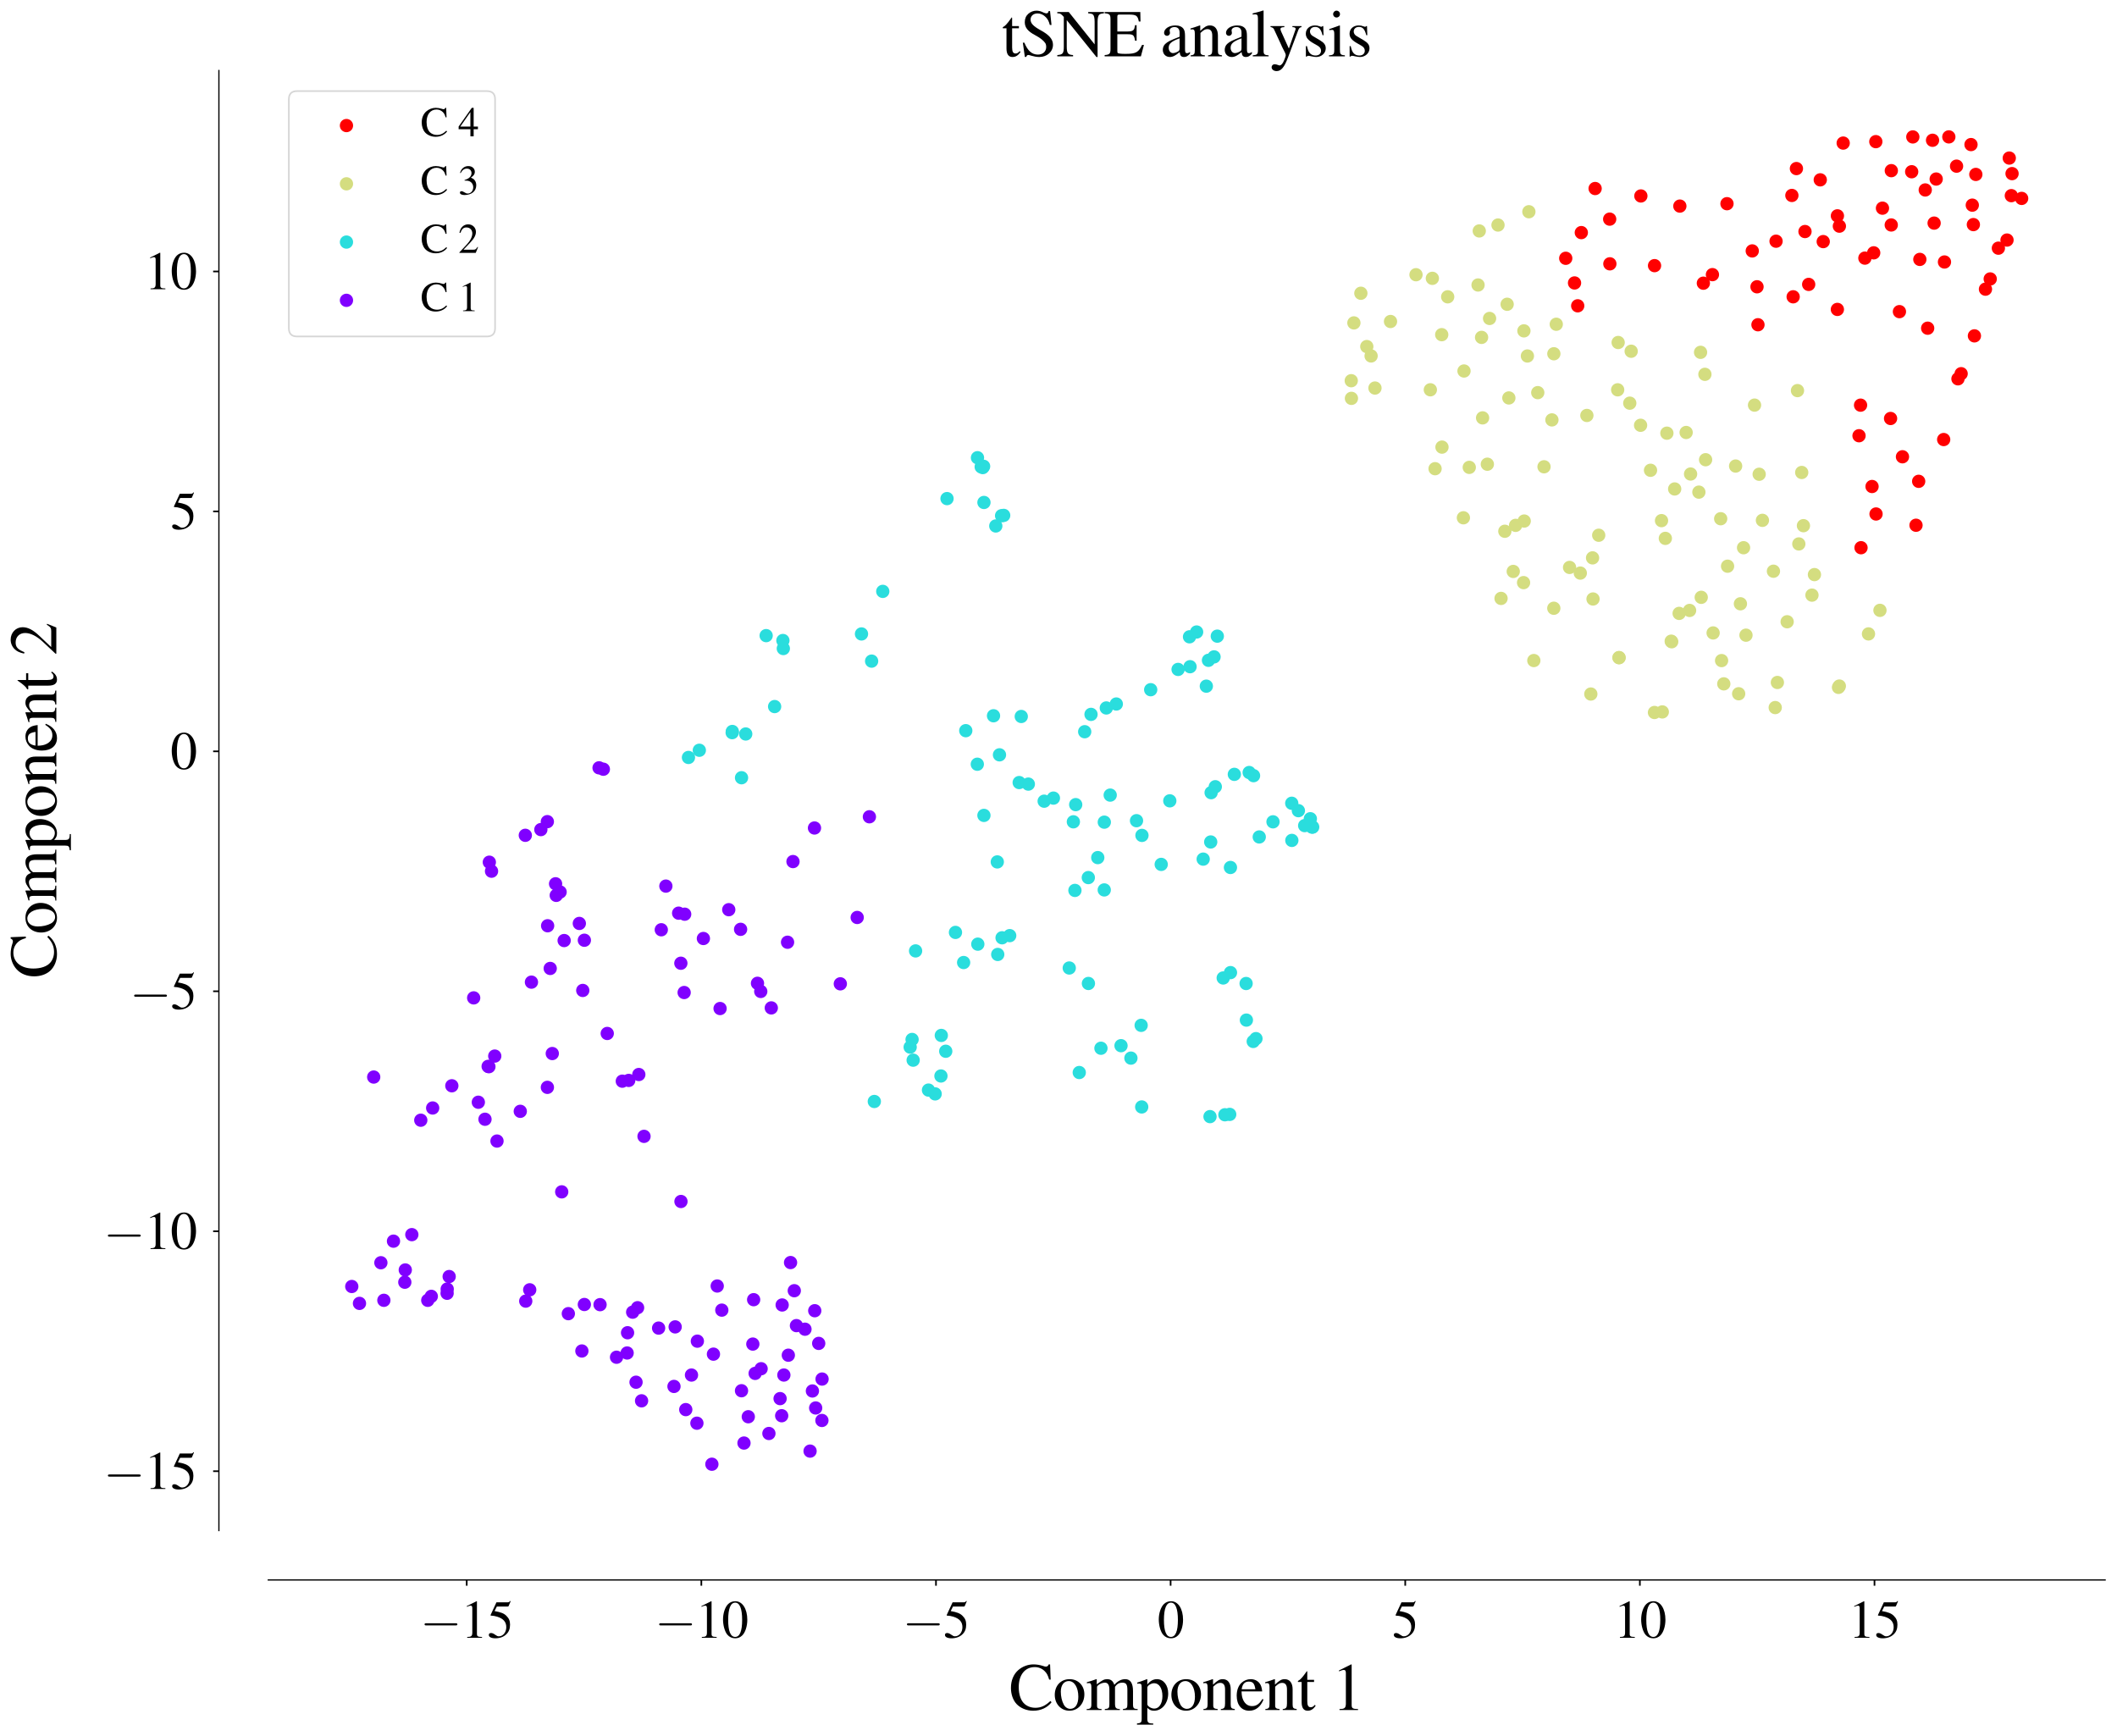 <?xml version="1.0" encoding="utf-8" standalone="no"?>
<!DOCTYPE svg PUBLIC "-//W3C//DTD SVG 1.1//EN"
  "http://www.w3.org/Graphics/SVG/1.1/DTD/svg11.dtd">
<svg xmlns:xlink="http://www.w3.org/1999/xlink" width="1286.197pt" height="1054.748pt" viewBox="0 0 1286.197 1054.748" xmlns="http://www.w3.org/2000/svg" version="1.1">
 <defs>
  <style type="text/css">*{stroke-linejoin: round; stroke-linecap: butt}</style>
 </defs>
 <g id="figure_1">
  <g id="patch_1">
   <path d="M 0 1054.748 
L 1286.197 1054.748 
L 1286.197 0 
L 0 0 
z
" style="fill: #ffffff"/>
  </g>
  <g id="axes_1">
   <g id="patch_2">
    <path d="M 162.997 929.886 
L 1278.997 929.886 
L 1278.997 42.846 
L 162.997 42.846 
z
" style="fill: #ffffff"/>
   </g>
   <g id="PathCollection_1">
    <defs>
     <path id="me97b63f402" d="M 0 3.536 
C 0.938 3.536 1.837 3.163 2.5 2.5 
C 3.163 1.837 3.536 0.938 3.536 0 
C 3.536 -0.938 3.163 -1.837 2.5 -2.5 
C 1.837 -3.163 0.938 -3.536 0 -3.536 
C -0.938 -3.536 -1.837 -3.163 -2.5 -2.5 
C -3.163 -1.837 -3.536 -0.938 -3.536 0 
C -3.536 0.938 -3.163 1.837 -2.5 2.5 
C -1.837 3.163 -0.938 3.536 0 3.536 
z
" style="stroke: #ff0000"/>
    </defs>
    <g clip-path="url(#p21f0e21e26)">
     <use xlink:href="#me97b63f402" x="977.97" y="133.133" style="fill: #ff0000; stroke: #ff0000"/>
     <use xlink:href="#me97b63f402" x="1137.371" y="295.57" style="fill: #ff0000; stroke: #ff0000"/>
     <use xlink:href="#me97b63f402" x="1020.601" y="125.211" style="fill: #ff0000; stroke: #ff0000"/>
     <use xlink:href="#me97b63f402" x="1089.448" y="180.317" style="fill: #ff0000; stroke: #ff0000"/>
     <use xlink:href="#me97b63f402" x="1138.381" y="153.606" style="fill: #ff0000; stroke: #ff0000"/>
     <use xlink:href="#me97b63f402" x="1096.636" y="140.667" style="fill: #ff0000; stroke: #ff0000"/>
     <use xlink:href="#me97b63f402" x="1199.569" y="204.048" style="fill: #ff0000; stroke: #ff0000"/>
     <use xlink:href="#me97b63f402" x="1129.457" y="264.724" style="fill: #ff0000; stroke: #ff0000"/>
     <use xlink:href="#me97b63f402" x="1148.628" y="254.244" style="fill: #ff0000; stroke: #ff0000"/>
     <use xlink:href="#me97b63f402" x="1133.021" y="156.818" style="fill: #ff0000; stroke: #ff0000"/>
     <use xlink:href="#me97b63f402" x="1214.128" y="150.773" style="fill: #ff0000; stroke: #ff0000"/>
     <use xlink:href="#me97b63f402" x="1116.334" y="131.134" style="fill: #ff0000; stroke: #ff0000"/>
     <use xlink:href="#me97b63f402" x="1049.241" y="123.751" style="fill: #ff0000; stroke: #ff0000"/>
     <use xlink:href="#me97b63f402" x="1222.001" y="118.868" style="fill: #ff0000; stroke: #ff0000"/>
     <use xlink:href="#me97b63f402" x="1220.744" y="96.029" style="fill: #ff0000; stroke: #ff0000"/>
     <use xlink:href="#me97b63f402" x="1175.093" y="135.546" style="fill: #ff0000; stroke: #ff0000"/>
     <use xlink:href="#me97b63f402" x="1197.495" y="87.836" style="fill: #ff0000; stroke: #ff0000"/>
     <use xlink:href="#me97b63f402" x="1088.665" y="118.742" style="fill: #ff0000; stroke: #ff0000"/>
     <use xlink:href="#me97b63f402" x="1119.845" y="86.926" style="fill: #ff0000; stroke: #ff0000"/>
     <use xlink:href="#me97b63f402" x="1164.085" y="319.105" style="fill: #ff0000; stroke: #ff0000"/>
     <use xlink:href="#me97b63f402" x="1188.718" y="100.944" style="fill: #ff0000; stroke: #ff0000"/>
     <use xlink:href="#me97b63f402" x="1171.168" y="199.39" style="fill: #ff0000; stroke: #ff0000"/>
     <use xlink:href="#me97b63f402" x="1174.131" y="85.218" style="fill: #ff0000; stroke: #ff0000"/>
     <use xlink:href="#me97b63f402" x="1034.892" y="172.047" style="fill: #ff0000; stroke: #ff0000"/>
     <use xlink:href="#me97b63f402" x="1166.408" y="157.596" style="fill: #ff0000; stroke: #ff0000"/>
     <use xlink:href="#me97b63f402" x="1130.397" y="246.147" style="fill: #ff0000; stroke: #ff0000"/>
     <use xlink:href="#me97b63f402" x="1184.026" y="83.166" style="fill: #ff0000; stroke: #ff0000"/>
     <use xlink:href="#me97b63f402" x="1228.27" y="120.537" style="fill: #ff0000; stroke: #ff0000"/>
     <use xlink:href="#me97b63f402" x="996.918" y="119.054" style="fill: #ff0000; stroke: #ff0000"/>
     <use xlink:href="#me97b63f402" x="1222.436" y="105.476" style="fill: #ff0000; stroke: #ff0000"/>
     <use xlink:href="#me97b63f402" x="1200.427" y="105.968" style="fill: #ff0000; stroke: #ff0000"/>
     <use xlink:href="#me97b63f402" x="1162.146" y="83.187" style="fill: #ff0000; stroke: #ff0000"/>
     <use xlink:href="#me97b63f402" x="1169.696" y="115.403" style="fill: #ff0000; stroke: #ff0000"/>
     <use xlink:href="#me97b63f402" x="1161.456" y="104.337" style="fill: #ff0000; stroke: #ff0000"/>
     <use xlink:href="#me97b63f402" x="1149.039" y="136.677" style="fill: #ff0000; stroke: #ff0000"/>
     <use xlink:href="#me97b63f402" x="1176.343" y="108.776" style="fill: #ff0000; stroke: #ff0000"/>
     <use xlink:href="#me97b63f402" x="960.736" y="141.311" style="fill: #ff0000; stroke: #ff0000"/>
     <use xlink:href="#me97b63f402" x="1165.703" y="292.421" style="fill: #ff0000; stroke: #ff0000"/>
     <use xlink:href="#me97b63f402" x="1067.488" y="174.23" style="fill: #ff0000; stroke: #ff0000"/>
     <use xlink:href="#me97b63f402" x="951.271" y="156.919" style="fill: #ff0000; stroke: #ff0000"/>
     <use xlink:href="#me97b63f402" x="1143.705" y="126.469" style="fill: #ff0000; stroke: #ff0000"/>
     <use xlink:href="#me97b63f402" x="1219.374" y="145.84" style="fill: #ff0000; stroke: #ff0000"/>
     <use xlink:href="#me97b63f402" x="1198.934" y="136.449" style="fill: #ff0000; stroke: #ff0000"/>
     <use xlink:href="#me97b63f402" x="1005.227" y="161.382" style="fill: #ff0000; stroke: #ff0000"/>
     <use xlink:href="#me97b63f402" x="1040.398" y="166.848" style="fill: #ff0000; stroke: #ff0000"/>
     <use xlink:href="#me97b63f402" x="969.129" y="114.532" style="fill: #ff0000; stroke: #ff0000"/>
     <use xlink:href="#me97b63f402" x="1198.282" y="124.635" style="fill: #ff0000; stroke: #ff0000"/>
     <use xlink:href="#me97b63f402" x="1116.308" y="187.982" style="fill: #ff0000; stroke: #ff0000"/>
     <use xlink:href="#me97b63f402" x="1068.064" y="197.293" style="fill: #ff0000; stroke: #ff0000"/>
     <use xlink:href="#me97b63f402" x="1191.507" y="227.035" style="fill: #ff0000; stroke: #ff0000"/>
     <use xlink:href="#me97b63f402" x="1149.088" y="103.68" style="fill: #ff0000; stroke: #ff0000"/>
     <use xlink:href="#me97b63f402" x="1139.801" y="312.266" style="fill: #ff0000; stroke: #ff0000"/>
     <use xlink:href="#me97b63f402" x="1107.716" y="146.781" style="fill: #ff0000; stroke: #ff0000"/>
     <use xlink:href="#me97b63f402" x="1117.523" y="137.398" style="fill: #ff0000; stroke: #ff0000"/>
     <use xlink:href="#me97b63f402" x="958.549" y="185.788" style="fill: #ff0000; stroke: #ff0000"/>
     <use xlink:href="#me97b63f402" x="1206.28" y="175.675" style="fill: #ff0000; stroke: #ff0000"/>
     <use xlink:href="#me97b63f402" x="1209.169" y="169.465" style="fill: #ff0000; stroke: #ff0000"/>
     <use xlink:href="#me97b63f402" x="1105.913" y="109.258" style="fill: #ff0000; stroke: #ff0000"/>
     <use xlink:href="#me97b63f402" x="956.618" y="171.903" style="fill: #ff0000; stroke: #ff0000"/>
     <use xlink:href="#me97b63f402" x="1139.665" y="86.054" style="fill: #ff0000; stroke: #ff0000"/>
     <use xlink:href="#me97b63f402" x="1064.594" y="152.44" style="fill: #ff0000; stroke: #ff0000"/>
     <use xlink:href="#me97b63f402" x="978.082" y="160.282" style="fill: #ff0000; stroke: #ff0000"/>
     <use xlink:href="#me97b63f402" x="1098.876" y="172.784" style="fill: #ff0000; stroke: #ff0000"/>
     <use xlink:href="#me97b63f402" x="1181.38" y="159.166" style="fill: #ff0000; stroke: #ff0000"/>
     <use xlink:href="#me97b63f402" x="1154.012" y="189.331" style="fill: #ff0000; stroke: #ff0000"/>
     <use xlink:href="#me97b63f402" x="1091.427" y="102.411" style="fill: #ff0000; stroke: #ff0000"/>
     <use xlink:href="#me97b63f402" x="1079.054" y="146.536" style="fill: #ff0000; stroke: #ff0000"/>
     <use xlink:href="#me97b63f402" x="1180.893" y="267.04" style="fill: #ff0000; stroke: #ff0000"/>
     <use xlink:href="#me97b63f402" x="1155.857" y="277.509" style="fill: #ff0000; stroke: #ff0000"/>
     <use xlink:href="#me97b63f402" x="1189.574" y="230.142" style="fill: #ff0000; stroke: #ff0000"/>
     <use xlink:href="#me97b63f402" x="1130.676" y="332.753" style="fill: #ff0000; stroke: #ff0000"/>
    </g>
   </g>
   <g id="PathCollection_2">
    <defs>
     <path id="ma2a92d94fe" d="M 0 3.536 
C 0.938 3.536 1.837 3.163 2.5 2.5 
C 3.163 1.837 3.536 0.938 3.536 0 
C 3.536 -0.938 3.163 -1.837 2.5 -2.5 
C 1.837 -3.163 0.938 -3.536 0 -3.536 
C -0.938 -3.536 -1.837 -3.163 -2.5 -2.5 
C -3.163 -1.837 -3.536 -0.938 -3.536 0 
C -3.536 0.938 -3.163 1.837 -2.5 2.5 
C -1.837 3.163 -0.938 3.536 0 3.536 
z
" style="stroke: #d4dd80"/>
    </defs>
    <g clip-path="url(#p21f0e21e26)">
     <use xlink:href="#ma2a92d94fe" x="826.8" y="178.162" style="fill: #d4dd80; stroke: #d4dd80"/>
     <use xlink:href="#ma2a92d94fe" x="898.004" y="173.143" style="fill: #d4dd80; stroke: #d4dd80"/>
     <use xlink:href="#ma2a92d94fe" x="1011.786" y="327.079" style="fill: #d4dd80; stroke: #d4dd80"/>
     <use xlink:href="#ma2a92d94fe" x="928.883" y="128.637" style="fill: #d4dd80; stroke: #d4dd80"/>
     <use xlink:href="#ma2a92d94fe" x="905" y="193.468" style="fill: #d4dd80; stroke: #d4dd80"/>
     <use xlink:href="#ma2a92d94fe" x="971.308" y="325.179" style="fill: #d4dd80; stroke: #d4dd80"/>
     <use xlink:href="#ma2a92d94fe" x="1092.885" y="330.463" style="fill: #d4dd80; stroke: #d4dd80"/>
     <use xlink:href="#ma2a92d94fe" x="869.012" y="236.808" style="fill: #d4dd80; stroke: #d4dd80"/>
     <use xlink:href="#ma2a92d94fe" x="835.369" y="235.75" style="fill: #d4dd80; stroke: #d4dd80"/>
     <use xlink:href="#ma2a92d94fe" x="1036.242" y="279.296" style="fill: #d4dd80; stroke: #d4dd80"/>
     <use xlink:href="#ma2a92d94fe" x="983.124" y="208.08" style="fill: #d4dd80; stroke: #d4dd80"/>
     <use xlink:href="#ma2a92d94fe" x="889.468" y="225.394" style="fill: #d4dd80; stroke: #d4dd80"/>
     <use xlink:href="#ma2a92d94fe" x="960.122" y="348.173" style="fill: #d4dd80; stroke: #d4dd80"/>
     <use xlink:href="#ma2a92d94fe" x="1045.412" y="315.144" style="fill: #d4dd80; stroke: #d4dd80"/>
     <use xlink:href="#ma2a92d94fe" x="1065.973" y="246.122" style="fill: #d4dd80; stroke: #d4dd80"/>
     <use xlink:href="#ma2a92d94fe" x="1032.168" y="298.988" style="fill: #d4dd80; stroke: #d4dd80"/>
     <use xlink:href="#ma2a92d94fe" x="876.086" y="271.636" style="fill: #d4dd80; stroke: #d4dd80"/>
     <use xlink:href="#ma2a92d94fe" x="953.604" y="344.731" style="fill: #d4dd80; stroke: #d4dd80"/>
     <use xlink:href="#ma2a92d94fe" x="889.09" y="314.571" style="fill: #d4dd80; stroke: #d4dd80"/>
     <use xlink:href="#ma2a92d94fe" x="1047.301" y="415.464" style="fill: #d4dd80; stroke: #d4dd80"/>
     <use xlink:href="#ma2a92d94fe" x="931.886" y="401.305" style="fill: #d4dd80; stroke: #d4dd80"/>
     <use xlink:href="#ma2a92d94fe" x="927.985" y="216.276" style="fill: #d4dd80; stroke: #d4dd80"/>
     <use xlink:href="#ma2a92d94fe" x="1135.214" y="385.123" style="fill: #d4dd80; stroke: #d4dd80"/>
     <use xlink:href="#ma2a92d94fe" x="1002.787" y="285.713" style="fill: #d4dd80; stroke: #d4dd80"/>
     <use xlink:href="#ma2a92d94fe" x="916.714" y="241.763" style="fill: #d4dd80; stroke: #d4dd80"/>
     <use xlink:href="#ma2a92d94fe" x="903.646" y="282.023" style="fill: #d4dd80; stroke: #d4dd80"/>
     <use xlink:href="#ma2a92d94fe" x="1142.177" y="370.807" style="fill: #d4dd80; stroke: #d4dd80"/>
     <use xlink:href="#ma2a92d94fe" x="1049.598" y="343.982" style="fill: #d4dd80; stroke: #d4dd80"/>
     <use xlink:href="#ma2a92d94fe" x="1017.457" y="297.059" style="fill: #d4dd80; stroke: #d4dd80"/>
     <use xlink:href="#ma2a92d94fe" x="1057.404" y="366.822" style="fill: #d4dd80; stroke: #d4dd80"/>
     <use xlink:href="#ma2a92d94fe" x="1009.945" y="432.511" style="fill: #d4dd80; stroke: #d4dd80"/>
     <use xlink:href="#ma2a92d94fe" x="1033.19" y="214.05" style="fill: #d4dd80; stroke: #d4dd80"/>
     <use xlink:href="#ma2a92d94fe" x="944.054" y="214.918" style="fill: #d4dd80; stroke: #d4dd80"/>
     <use xlink:href="#ma2a92d94fe" x="1024.43" y="262.749" style="fill: #d4dd80; stroke: #d4dd80"/>
     <use xlink:href="#ma2a92d94fe" x="1070.775" y="316.126" style="fill: #d4dd80; stroke: #d4dd80"/>
     <use xlink:href="#ma2a92d94fe" x="1012.725" y="263.173" style="fill: #d4dd80; stroke: #d4dd80"/>
     <use xlink:href="#ma2a92d94fe" x="964.118" y="252.401" style="fill: #d4dd80; stroke: #d4dd80"/>
     <use xlink:href="#ma2a92d94fe" x="983.656" y="399.534" style="fill: #d4dd80; stroke: #d4dd80"/>
     <use xlink:href="#ma2a92d94fe" x="926.042" y="316.554" style="fill: #d4dd80; stroke: #d4dd80"/>
     <use xlink:href="#ma2a92d94fe" x="820.96" y="231.293" style="fill: #d4dd80; stroke: #d4dd80"/>
     <use xlink:href="#ma2a92d94fe" x="1009.467" y="316.301" style="fill: #d4dd80; stroke: #d4dd80"/>
     <use xlink:href="#ma2a92d94fe" x="938.081" y="283.587" style="fill: #d4dd80; stroke: #d4dd80"/>
     <use xlink:href="#ma2a92d94fe" x="1040.824" y="384.532" style="fill: #d4dd80; stroke: #d4dd80"/>
     <use xlink:href="#ma2a92d94fe" x="982.829" y="236.824" style="fill: #d4dd80; stroke: #d4dd80"/>
     <use xlink:href="#ma2a92d94fe" x="821.074" y="242.016" style="fill: #d4dd80; stroke: #d4dd80"/>
     <use xlink:href="#ma2a92d94fe" x="900.758" y="253.87" style="fill: #d4dd80; stroke: #d4dd80"/>
     <use xlink:href="#ma2a92d94fe" x="1054.486" y="283.138" style="fill: #d4dd80; stroke: #d4dd80"/>
     <use xlink:href="#ma2a92d94fe" x="925.863" y="201.009" style="fill: #d4dd80; stroke: #d4dd80"/>
     <use xlink:href="#ma2a92d94fe" x="945.521" y="196.993" style="fill: #d4dd80; stroke: #d4dd80"/>
     <use xlink:href="#ma2a92d94fe" x="1116.997" y="417.605" style="fill: #d4dd80; stroke: #d4dd80"/>
     <use xlink:href="#ma2a92d94fe" x="1100.869" y="361.564" style="fill: #d4dd80; stroke: #d4dd80"/>
     <use xlink:href="#ma2a92d94fe" x="1005.179" y="432.858" style="fill: #d4dd80; stroke: #d4dd80"/>
     <use xlink:href="#ma2a92d94fe" x="983.656" y="399.535" style="fill: #d4dd80; stroke: #d4dd80"/>
     <use xlink:href="#ma2a92d94fe" x="1035.826" y="227.413" style="fill: #d4dd80; stroke: #d4dd80"/>
     <use xlink:href="#ma2a92d94fe" x="1079.861" y="414.627" style="fill: #d4dd80; stroke: #d4dd80"/>
     <use xlink:href="#ma2a92d94fe" x="1094.647" y="287.041" style="fill: #d4dd80; stroke: #d4dd80"/>
     <use xlink:href="#ma2a92d94fe" x="830.404" y="210.545" style="fill: #d4dd80; stroke: #d4dd80"/>
     <use xlink:href="#ma2a92d94fe" x="920.8" y="319.175" style="fill: #d4dd80; stroke: #d4dd80"/>
     <use xlink:href="#ma2a92d94fe" x="967.85" y="363.908" style="fill: #d4dd80; stroke: #d4dd80"/>
     <use xlink:href="#ma2a92d94fe" x="990.177" y="244.939" style="fill: #d4dd80; stroke: #d4dd80"/>
     <use xlink:href="#ma2a92d94fe" x="967.572" y="338.929" style="fill: #d4dd80; stroke: #d4dd80"/>
     <use xlink:href="#ma2a92d94fe" x="934.278" y="238.541" style="fill: #d4dd80; stroke: #d4dd80"/>
     <use xlink:href="#ma2a92d94fe" x="1033.593" y="362.892" style="fill: #d4dd80; stroke: #d4dd80"/>
     <use xlink:href="#ma2a92d94fe" x="879.551" y="180.325" style="fill: #d4dd80; stroke: #d4dd80"/>
     <use xlink:href="#ma2a92d94fe" x="1095.69" y="319.367" style="fill: #d4dd80; stroke: #d4dd80"/>
     <use xlink:href="#ma2a92d94fe" x="911.972" y="363.554" style="fill: #d4dd80; stroke: #d4dd80"/>
     <use xlink:href="#ma2a92d94fe" x="910.12" y="136.712" style="fill: #d4dd80; stroke: #d4dd80"/>
     <use xlink:href="#ma2a92d94fe" x="1026.521" y="370.865" style="fill: #d4dd80; stroke: #d4dd80"/>
     <use xlink:href="#ma2a92d94fe" x="925.652" y="353.965" style="fill: #d4dd80; stroke: #d4dd80"/>
     <use xlink:href="#ma2a92d94fe" x="900.139" y="204.968" style="fill: #d4dd80; stroke: #d4dd80"/>
     <use xlink:href="#ma2a92d94fe" x="914.276" y="322.759" style="fill: #d4dd80; stroke: #d4dd80"/>
     <use xlink:href="#ma2a92d94fe" x="1015.357" y="389.54" style="fill: #d4dd80; stroke: #d4dd80"/>
     <use xlink:href="#ma2a92d94fe" x="996.746" y="258.372" style="fill: #d4dd80; stroke: #d4dd80"/>
     <use xlink:href="#ma2a92d94fe" x="860.302" y="166.9" style="fill: #d4dd80; stroke: #d4dd80"/>
     <use xlink:href="#ma2a92d94fe" x="1068.799" y="288.123" style="fill: #d4dd80; stroke: #d4dd80"/>
     <use xlink:href="#ma2a92d94fe" x="870.239" y="169.095" style="fill: #d4dd80; stroke: #d4dd80"/>
     <use xlink:href="#ma2a92d94fe" x="1092.072" y="237.306" style="fill: #d4dd80; stroke: #d4dd80"/>
     <use xlink:href="#ma2a92d94fe" x="1102.374" y="349.087" style="fill: #d4dd80; stroke: #d4dd80"/>
     <use xlink:href="#ma2a92d94fe" x="1078.547" y="429.87" style="fill: #d4dd80; stroke: #d4dd80"/>
     <use xlink:href="#ma2a92d94fe" x="1020.176" y="372.652" style="fill: #d4dd80; stroke: #d4dd80"/>
     <use xlink:href="#ma2a92d94fe" x="1045.961" y="401.33" style="fill: #d4dd80; stroke: #d4dd80"/>
     <use xlink:href="#ma2a92d94fe" x="942.879" y="255.102" style="fill: #d4dd80; stroke: #d4dd80"/>
     <use xlink:href="#ma2a92d94fe" x="966.517" y="421.648" style="fill: #d4dd80; stroke: #d4dd80"/>
     <use xlink:href="#ma2a92d94fe" x="1117.501" y="416.794" style="fill: #d4dd80; stroke: #d4dd80"/>
     <use xlink:href="#ma2a92d94fe" x="875.928" y="203.322" style="fill: #d4dd80; stroke: #d4dd80"/>
     <use xlink:href="#ma2a92d94fe" x="1059.308" y="332.76" style="fill: #d4dd80; stroke: #d4dd80"/>
     <use xlink:href="#ma2a92d94fe" x="844.815" y="195.318" style="fill: #d4dd80; stroke: #d4dd80"/>
     <use xlink:href="#ma2a92d94fe" x="1085.794" y="377.738" style="fill: #d4dd80; stroke: #d4dd80"/>
     <use xlink:href="#ma2a92d94fe" x="1015.645" y="389.887" style="fill: #d4dd80; stroke: #d4dd80"/>
     <use xlink:href="#ma2a92d94fe" x="1060.782" y="385.892" style="fill: #d4dd80; stroke: #d4dd80"/>
     <use xlink:href="#ma2a92d94fe" x="1056.341" y="421.477" style="fill: #d4dd80; stroke: #d4dd80"/>
     <use xlink:href="#ma2a92d94fe" x="1077.469" y="347.037" style="fill: #d4dd80; stroke: #d4dd80"/>
     <use xlink:href="#ma2a92d94fe" x="991.031" y="213.39" style="fill: #d4dd80; stroke: #d4dd80"/>
     <use xlink:href="#ma2a92d94fe" x="944.025" y="369.534" style="fill: #d4dd80; stroke: #d4dd80"/>
     <use xlink:href="#ma2a92d94fe" x="919.385" y="347.166" style="fill: #d4dd80; stroke: #d4dd80"/>
     <use xlink:href="#ma2a92d94fe" x="833.023" y="216.251" style="fill: #d4dd80; stroke: #d4dd80"/>
     <use xlink:href="#ma2a92d94fe" x="1027.123" y="287.985" style="fill: #d4dd80; stroke: #d4dd80"/>
     <use xlink:href="#ma2a92d94fe" x="898.736" y="140.303" style="fill: #d4dd80; stroke: #d4dd80"/>
     <use xlink:href="#ma2a92d94fe" x="822.567" y="196.172" style="fill: #d4dd80; stroke: #d4dd80"/>
     <use xlink:href="#ma2a92d94fe" x="892.663" y="283.944" style="fill: #d4dd80; stroke: #d4dd80"/>
     <use xlink:href="#ma2a92d94fe" x="915.679" y="184.853" style="fill: #d4dd80; stroke: #d4dd80"/>
     <use xlink:href="#ma2a92d94fe" x="871.887" y="284.748" style="fill: #d4dd80; stroke: #d4dd80"/>
    </g>
   </g>
   <g id="PathCollection_3">
    <defs>
     <path id="me057a63df7" d="M 0 3.536 
C 0.938 3.536 1.837 3.163 2.5 2.5 
C 3.163 1.837 3.536 0.938 3.536 0 
C 3.536 -0.938 3.163 -1.837 2.5 -2.5 
C 1.837 -3.163 0.938 -3.536 0 -3.536 
C -0.938 -3.536 -1.837 -3.163 -2.5 -2.5 
C -3.163 -1.837 -3.536 -0.938 -3.536 0 
C -3.536 0.938 -3.163 1.837 -2.5 2.5 
C -1.837 3.163 -0.938 3.536 0 3.536 
z
" style="stroke: #2adddd"/>
    </defs>
    <g clip-path="url(#p21f0e21e26)">
     <use xlink:href="#me057a63df7" x="758.942" y="469.325" style="fill: #2adddd; stroke: #2adddd"/>
     <use xlink:href="#me057a63df7" x="661.212" y="533.165" style="fill: #2adddd; stroke: #2adddd"/>
     <use xlink:href="#me057a63df7" x="653.073" y="540.961" style="fill: #2adddd; stroke: #2adddd"/>
     <use xlink:href="#me057a63df7" x="619.216" y="475.427" style="fill: #2adddd; stroke: #2adddd"/>
     <use xlink:href="#me057a63df7" x="747.567" y="527.023" style="fill: #2adddd; stroke: #2adddd"/>
     <use xlink:href="#me057a63df7" x="723.023" y="405.042" style="fill: #2adddd; stroke: #2adddd"/>
     <use xlink:href="#me057a63df7" x="597.601" y="283.305" style="fill: #2adddd; stroke: #2adddd"/>
     <use xlink:href="#me057a63df7" x="652.131" y="499.282" style="fill: #2adddd; stroke: #2adddd"/>
     <use xlink:href="#me057a63df7" x="681.083" y="635.285" style="fill: #2adddd; stroke: #2adddd"/>
     <use xlink:href="#me057a63df7" x="424.881" y="455.808" style="fill: #2adddd; stroke: #2adddd"/>
     <use xlink:href="#me057a63df7" x="735.824" y="481.57" style="fill: #2adddd; stroke: #2adddd"/>
     <use xlink:href="#me057a63df7" x="659.013" y="444.54" style="fill: #2adddd; stroke: #2adddd"/>
     <use xlink:href="#me057a63df7" x="765.064" y="508.477" style="fill: #2adddd; stroke: #2adddd"/>
     <use xlink:href="#me057a63df7" x="661.273" y="597.488" style="fill: #2adddd; stroke: #2adddd"/>
     <use xlink:href="#me057a63df7" x="738.362" y="477.967" style="fill: #2adddd; stroke: #2adddd"/>
     <use xlink:href="#me057a63df7" x="788.842" y="492.507" style="fill: #2adddd; stroke: #2adddd"/>
     <use xlink:href="#me057a63df7" x="593.77" y="464.295" style="fill: #2adddd; stroke: #2adddd"/>
     <use xlink:href="#me057a63df7" x="585.457" y="584.77" style="fill: #2adddd; stroke: #2adddd"/>
     <use xlink:href="#me057a63df7" x="593.877" y="278.078" style="fill: #2adddd; stroke: #2adddd"/>
     <use xlink:href="#me057a63df7" x="564.109" y="662.265" style="fill: #2adddd; stroke: #2adddd"/>
     <use xlink:href="#me057a63df7" x="670.896" y="540.66" style="fill: #2adddd; stroke: #2adddd"/>
     <use xlink:href="#me057a63df7" x="552.979" y="636.168" style="fill: #2adddd; stroke: #2adddd"/>
     <use xlink:href="#me057a63df7" x="580.502" y="566.474" style="fill: #2adddd; stroke: #2adddd"/>
     <use xlink:href="#me057a63df7" x="797.102" y="502.497" style="fill: #2adddd; stroke: #2adddd"/>
     <use xlink:href="#me057a63df7" x="784.866" y="510.579" style="fill: #2adddd; stroke: #2adddd"/>
     <use xlink:href="#me057a63df7" x="731.007" y="521.951" style="fill: #2adddd; stroke: #2adddd"/>
     <use xlink:href="#me057a63df7" x="653.548" y="488.838" style="fill: #2adddd; stroke: #2adddd"/>
     <use xlink:href="#me057a63df7" x="749.933" y="470.446" style="fill: #2adddd; stroke: #2adddd"/>
     <use xlink:href="#me057a63df7" x="575.369" y="302.92" style="fill: #2adddd; stroke: #2adddd"/>
     <use xlink:href="#me057a63df7" x="761.599" y="471.238" style="fill: #2adddd; stroke: #2adddd"/>
     <use xlink:href="#me057a63df7" x="662.856" y="434.01" style="fill: #2adddd; stroke: #2adddd"/>
     <use xlink:href="#me057a63df7" x="556.27" y="577.708" style="fill: #2adddd; stroke: #2adddd"/>
     <use xlink:href="#me057a63df7" x="734.212" y="401.163" style="fill: #2adddd; stroke: #2adddd"/>
     <use xlink:href="#me057a63df7" x="797.53" y="502.47" style="fill: #2adddd; stroke: #2adddd"/>
     <use xlink:href="#me057a63df7" x="475.657" y="389.131" style="fill: #2adddd; stroke: #2adddd"/>
     <use xlink:href="#me057a63df7" x="715.755" y="406.697" style="fill: #2adddd; stroke: #2adddd"/>
     <use xlink:href="#me057a63df7" x="571.678" y="653.697" style="fill: #2adddd; stroke: #2adddd"/>
     <use xlink:href="#me057a63df7" x="670.929" y="499.49" style="fill: #2adddd; stroke: #2adddd"/>
     <use xlink:href="#me057a63df7" x="784.81" y="488.011" style="fill: #2adddd; stroke: #2adddd"/>
     <use xlink:href="#me057a63df7" x="568.16" y="664.576" style="fill: #2adddd; stroke: #2adddd"/>
     <use xlink:href="#me057a63df7" x="624.769" y="476.37" style="fill: #2adddd; stroke: #2adddd"/>
     <use xlink:href="#me057a63df7" x="735.573" y="511.528" style="fill: #2adddd; stroke: #2adddd"/>
     <use xlink:href="#me057a63df7" x="597.807" y="305.261" style="fill: #2adddd; stroke: #2adddd"/>
     <use xlink:href="#me057a63df7" x="693.8" y="507.539" style="fill: #2adddd; stroke: #2adddd"/>
     <use xlink:href="#me057a63df7" x="604.997" y="319.542" style="fill: #2adddd; stroke: #2adddd"/>
     <use xlink:href="#me057a63df7" x="763.065" y="631.004" style="fill: #2adddd; stroke: #2adddd"/>
     <use xlink:href="#me057a63df7" x="620.477" y="435.283" style="fill: #2adddd; stroke: #2adddd"/>
     <use xlink:href="#me057a63df7" x="757.252" y="619.745" style="fill: #2adddd; stroke: #2adddd"/>
     <use xlink:href="#me057a63df7" x="705.504" y="525.148" style="fill: #2adddd; stroke: #2adddd"/>
     <use xlink:href="#me057a63df7" x="607.243" y="458.585" style="fill: #2adddd; stroke: #2adddd"/>
     <use xlink:href="#me057a63df7" x="674.512" y="483.053" style="fill: #2adddd; stroke: #2adddd"/>
     <use xlink:href="#me057a63df7" x="531.2" y="669.185" style="fill: #2adddd; stroke: #2adddd"/>
     <use xlink:href="#me057a63df7" x="418.279" y="460.181" style="fill: #2adddd; stroke: #2adddd"/>
     <use xlink:href="#me057a63df7" x="470.627" y="429.262" style="fill: #2adddd; stroke: #2adddd"/>
     <use xlink:href="#me057a63df7" x="739.58" y="386.486" style="fill: #2adddd; stroke: #2adddd"/>
     <use xlink:href="#me057a63df7" x="737.602" y="399.073" style="fill: #2adddd; stroke: #2adddd"/>
     <use xlink:href="#me057a63df7" x="603.623" y="434.852" style="fill: #2adddd; stroke: #2adddd"/>
     <use xlink:href="#me057a63df7" x="554.799" y="644.088" style="fill: #2adddd; stroke: #2adddd"/>
     <use xlink:href="#me057a63df7" x="757.084" y="597.515" style="fill: #2adddd; stroke: #2adddd"/>
     <use xlink:href="#me057a63df7" x="693.653" y="672.507" style="fill: #2adddd; stroke: #2adddd"/>
     <use xlink:href="#me057a63df7" x="640.012" y="484.878" style="fill: #2adddd; stroke: #2adddd"/>
     <use xlink:href="#me057a63df7" x="690.498" y="498.597" style="fill: #2adddd; stroke: #2adddd"/>
     <use xlink:href="#me057a63df7" x="792.662" y="501.585" style="fill: #2adddd; stroke: #2adddd"/>
     <use xlink:href="#me057a63df7" x="634.398" y="486.746" style="fill: #2adddd; stroke: #2adddd"/>
     <use xlink:href="#me057a63df7" x="523.407" y="385.143" style="fill: #2adddd; stroke: #2adddd"/>
     <use xlink:href="#me057a63df7" x="796.108" y="497.41" style="fill: #2adddd; stroke: #2adddd"/>
     <use xlink:href="#me057a63df7" x="536.334" y="359.285" style="fill: #2adddd; stroke: #2adddd"/>
     <use xlink:href="#me057a63df7" x="687.096" y="642.846" style="fill: #2adddd; stroke: #2adddd"/>
     <use xlink:href="#me057a63df7" x="596.125" y="283.623" style="fill: #2adddd; stroke: #2adddd"/>
     <use xlink:href="#me057a63df7" x="672.147" y="430.104" style="fill: #2adddd; stroke: #2adddd"/>
     <use xlink:href="#me057a63df7" x="732.916" y="416.866" style="fill: #2adddd; stroke: #2adddd"/>
     <use xlink:href="#me057a63df7" x="465.482" y="386.163" style="fill: #2adddd; stroke: #2adddd"/>
     <use xlink:href="#me057a63df7" x="693.318" y="622.932" style="fill: #2adddd; stroke: #2adddd"/>
     <use xlink:href="#me057a63df7" x="444.83" y="445.102" style="fill: #2adddd; stroke: #2adddd"/>
     <use xlink:href="#me057a63df7" x="743.167" y="594.156" style="fill: #2adddd; stroke: #2adddd"/>
     <use xlink:href="#me057a63df7" x="529.558" y="401.657" style="fill: #2adddd; stroke: #2adddd"/>
     <use xlink:href="#me057a63df7" x="444.925" y="444.392" style="fill: #2adddd; stroke: #2adddd"/>
     <use xlink:href="#me057a63df7" x="605.913" y="523.643" style="fill: #2adddd; stroke: #2adddd"/>
     <use xlink:href="#me057a63df7" x="699.113" y="419.019" style="fill: #2adddd; stroke: #2adddd"/>
     <use xlink:href="#me057a63df7" x="747.118" y="677.031" style="fill: #2adddd; stroke: #2adddd"/>
     <use xlink:href="#me057a63df7" x="453.068" y="445.92" style="fill: #2adddd; stroke: #2adddd"/>
     <use xlink:href="#me057a63df7" x="597.095" y="284.07" style="fill: #2adddd; stroke: #2adddd"/>
     <use xlink:href="#me057a63df7" x="710.718" y="486.537" style="fill: #2adddd; stroke: #2adddd"/>
     <use xlink:href="#me057a63df7" x="475.913" y="394.01" style="fill: #2adddd; stroke: #2adddd"/>
     <use xlink:href="#me057a63df7" x="744.204" y="677.256" style="fill: #2adddd; stroke: #2adddd"/>
     <use xlink:href="#me057a63df7" x="606.181" y="579.862" style="fill: #2adddd; stroke: #2adddd"/>
     <use xlink:href="#me057a63df7" x="450.524" y="472.5" style="fill: #2adddd; stroke: #2adddd"/>
     <use xlink:href="#me057a63df7" x="649.635" y="588.092" style="fill: #2adddd; stroke: #2adddd"/>
     <use xlink:href="#me057a63df7" x="613.453" y="568.427" style="fill: #2adddd; stroke: #2adddd"/>
     <use xlink:href="#me057a63df7" x="594.077" y="573.605" style="fill: #2adddd; stroke: #2adddd"/>
     <use xlink:href="#me057a63df7" x="597.794" y="495.385" style="fill: #2adddd; stroke: #2adddd"/>
     <use xlink:href="#me057a63df7" x="727.017" y="383.965" style="fill: #2adddd; stroke: #2adddd"/>
     <use xlink:href="#me057a63df7" x="773.423" y="499.286" style="fill: #2adddd; stroke: #2adddd"/>
     <use xlink:href="#me057a63df7" x="574.588" y="638.669" style="fill: #2adddd; stroke: #2adddd"/>
     <use xlink:href="#me057a63df7" x="668.886" y="636.846" style="fill: #2adddd; stroke: #2adddd"/>
     <use xlink:href="#me057a63df7" x="586.762" y="443.911" style="fill: #2adddd; stroke: #2adddd"/>
     <use xlink:href="#me057a63df7" x="666.956" y="521.024" style="fill: #2adddd; stroke: #2adddd"/>
     <use xlink:href="#me057a63df7" x="554.145" y="631.512" style="fill: #2adddd; stroke: #2adddd"/>
     <use xlink:href="#me057a63df7" x="608.523" y="313.305" style="fill: #2adddd; stroke: #2adddd"/>
     <use xlink:href="#me057a63df7" x="655.711" y="651.595" style="fill: #2adddd; stroke: #2adddd"/>
     <use xlink:href="#me057a63df7" x="735.148" y="678.38" style="fill: #2adddd; stroke: #2adddd"/>
     <use xlink:href="#me057a63df7" x="678.221" y="427.707" style="fill: #2adddd; stroke: #2adddd"/>
     <use xlink:href="#me057a63df7" x="571.899" y="629.057" style="fill: #2adddd; stroke: #2adddd"/>
     <use xlink:href="#me057a63df7" x="722.699" y="386.883" style="fill: #2adddd; stroke: #2adddd"/>
     <use xlink:href="#me057a63df7" x="609.8" y="313.113" style="fill: #2adddd; stroke: #2adddd"/>
     <use xlink:href="#me057a63df7" x="761.415" y="632.71" style="fill: #2adddd; stroke: #2adddd"/>
     <use xlink:href="#me057a63df7" x="608.815" y="569.732" style="fill: #2adddd; stroke: #2adddd"/>
     <use xlink:href="#me057a63df7" x="747.59" y="590.894" style="fill: #2adddd; stroke: #2adddd"/>
    </g>
   </g>
   <g id="PathCollection_4">
    <defs>
     <path id="m1aacbd6e6c" d="M 0 3.536 
C 0.938 3.536 1.837 3.163 2.5 2.5 
C 3.163 1.837 3.536 0.938 3.536 0 
C 3.536 -0.938 3.163 -1.837 2.5 -2.5 
C 1.837 -3.163 0.938 -3.536 0 -3.536 
C -0.938 -3.536 -1.837 -3.163 -2.5 -2.5 
C -3.163 -1.837 -3.536 -0.938 -3.536 0 
C -3.536 0.938 -3.163 1.837 -2.5 2.5 
C -1.837 3.163 -0.938 3.536 0 3.536 
z
" style="stroke: #8000ff"/>
    </defs>
    <g clip-path="url(#p21f0e21e26)">
     <use xlink:href="#m1aacbd6e6c" x="462.423" y="831.547" style="fill: #8000ff; stroke: #8000ff"/>
     <use xlink:href="#m1aacbd6e6c" x="467.156" y="870.892" style="fill: #8000ff; stroke: #8000ff"/>
     <use xlink:href="#m1aacbd6e6c" x="391.278" y="690.372" style="fill: #8000ff; stroke: #8000ff"/>
     <use xlink:href="#m1aacbd6e6c" x="413.659" y="585.199" style="fill: #8000ff; stroke: #8000ff"/>
     <use xlink:href="#m1aacbd6e6c" x="353.524" y="820.771" style="fill: #8000ff; stroke: #8000ff"/>
     <use xlink:href="#m1aacbd6e6c" x="474.92" y="860.102" style="fill: #8000ff; stroke: #8000ff"/>
     <use xlink:href="#m1aacbd6e6c" x="454.627" y="860.722" style="fill: #8000ff; stroke: #8000ff"/>
     <use xlink:href="#m1aacbd6e6c" x="246.232" y="771.542" style="fill: #8000ff; stroke: #8000ff"/>
     <use xlink:href="#m1aacbd6e6c" x="378.083" y="656.854" style="fill: #8000ff; stroke: #8000ff"/>
     <use xlink:href="#m1aacbd6e6c" x="494.846" y="503.034" style="fill: #8000ff; stroke: #8000ff"/>
     <use xlink:href="#m1aacbd6e6c" x="355.033" y="571.229" style="fill: #8000ff; stroke: #8000ff"/>
     <use xlink:href="#m1aacbd6e6c" x="332.569" y="660.601" style="fill: #8000ff; stroke: #8000ff"/>
     <use xlink:href="#m1aacbd6e6c" x="457.385" y="816.575" style="fill: #8000ff; stroke: #8000ff"/>
     <use xlink:href="#m1aacbd6e6c" x="495.563" y="855.389" style="fill: #8000ff; stroke: #8000ff"/>
     <use xlink:href="#m1aacbd6e6c" x="435.757" y="781.292" style="fill: #8000ff; stroke: #8000ff"/>
     <use xlink:href="#m1aacbd6e6c" x="452.014" y="876.704" style="fill: #8000ff; stroke: #8000ff"/>
     <use xlink:href="#m1aacbd6e6c" x="416.638" y="856.385" style="fill: #8000ff; stroke: #8000ff"/>
     <use xlink:href="#m1aacbd6e6c" x="301.956" y="693.229" style="fill: #8000ff; stroke: #8000ff"/>
     <use xlink:href="#m1aacbd6e6c" x="388.115" y="652.802" style="fill: #8000ff; stroke: #8000ff"/>
     <use xlink:href="#m1aacbd6e6c" x="475.209" y="792.819" style="fill: #8000ff; stroke: #8000ff"/>
     <use xlink:href="#m1aacbd6e6c" x="297.296" y="523.815" style="fill: #8000ff; stroke: #8000ff"/>
     <use xlink:href="#m1aacbd6e6c" x="423.412" y="864.644" style="fill: #8000ff; stroke: #8000ff"/>
     <use xlink:href="#m1aacbd6e6c" x="499.453" y="837.825" style="fill: #8000ff; stroke: #8000ff"/>
     <use xlink:href="#m1aacbd6e6c" x="381.279" y="809.687" style="fill: #8000ff; stroke: #8000ff"/>
     <use xlink:href="#m1aacbd6e6c" x="478.95" y="823.334" style="fill: #8000ff; stroke: #8000ff"/>
     <use xlink:href="#m1aacbd6e6c" x="386.428" y="839.741" style="fill: #8000ff; stroke: #8000ff"/>
     <use xlink:href="#m1aacbd6e6c" x="493.586" y="845.067" style="fill: #8000ff; stroke: #8000ff"/>
     <use xlink:href="#m1aacbd6e6c" x="271.705" y="783.143" style="fill: #8000ff; stroke: #8000ff"/>
     <use xlink:href="#m1aacbd6e6c" x="351.974" y="561.019" style="fill: #8000ff; stroke: #8000ff"/>
     <use xlink:href="#m1aacbd6e6c" x="460.218" y="597.387" style="fill: #8000ff; stroke: #8000ff"/>
     <use xlink:href="#m1aacbd6e6c" x="231.405" y="767.156" style="fill: #8000ff; stroke: #8000ff"/>
     <use xlink:href="#m1aacbd6e6c" x="450.51" y="844.92" style="fill: #8000ff; stroke: #8000ff"/>
     <use xlink:href="#m1aacbd6e6c" x="413.727" y="729.946" style="fill: #8000ff; stroke: #8000ff"/>
     <use xlink:href="#m1aacbd6e6c" x="213.724" y="781.589" style="fill: #8000ff; stroke: #8000ff"/>
     <use xlink:href="#m1aacbd6e6c" x="233.218" y="789.981" style="fill: #8000ff; stroke: #8000ff"/>
     <use xlink:href="#m1aacbd6e6c" x="387.368" y="794.479" style="fill: #8000ff; stroke: #8000ff"/>
     <use xlink:href="#m1aacbd6e6c" x="483.882" y="805.362" style="fill: #8000ff; stroke: #8000ff"/>
     <use xlink:href="#m1aacbd6e6c" x="245.947" y="778.995" style="fill: #8000ff; stroke: #8000ff"/>
     <use xlink:href="#m1aacbd6e6c" x="404.555" y="538.338" style="fill: #8000ff; stroke: #8000ff"/>
     <use xlink:href="#m1aacbd6e6c" x="250.212" y="750.085" style="fill: #8000ff; stroke: #8000ff"/>
     <use xlink:href="#m1aacbd6e6c" x="458.794" y="834.381" style="fill: #8000ff; stroke: #8000ff"/>
     <use xlink:href="#m1aacbd6e6c" x="438.539" y="795.953" style="fill: #8000ff; stroke: #8000ff"/>
     <use xlink:href="#m1aacbd6e6c" x="287.786" y="606.246" style="fill: #8000ff; stroke: #8000ff"/>
     <use xlink:href="#m1aacbd6e6c" x="337.543" y="536.929" style="fill: #8000ff; stroke: #8000ff"/>
     <use xlink:href="#m1aacbd6e6c" x="272.896" y="775.546" style="fill: #8000ff; stroke: #8000ff"/>
     <use xlink:href="#m1aacbd6e6c" x="271.644" y="785.708" style="fill: #8000ff; stroke: #8000ff"/>
     <use xlink:href="#m1aacbd6e6c" x="510.543" y="597.711" style="fill: #8000ff; stroke: #8000ff"/>
     <use xlink:href="#m1aacbd6e6c" x="415.982" y="555.403" style="fill: #8000ff; stroke: #8000ff"/>
     <use xlink:href="#m1aacbd6e6c" x="449.956" y="564.6" style="fill: #8000ff; stroke: #8000ff"/>
     <use xlink:href="#m1aacbd6e6c" x="462.205" y="602.335" style="fill: #8000ff; stroke: #8000ff"/>
     <use xlink:href="#m1aacbd6e6c" x="337.951" y="543.97" style="fill: #8000ff; stroke: #8000ff"/>
     <use xlink:href="#m1aacbd6e6c" x="381.994" y="656.388" style="fill: #8000ff; stroke: #8000ff"/>
     <use xlink:href="#m1aacbd6e6c" x="374.58" y="824.565" style="fill: #8000ff; stroke: #8000ff"/>
     <use xlink:href="#m1aacbd6e6c" x="218.401" y="791.848" style="fill: #8000ff; stroke: #8000ff"/>
     <use xlink:href="#m1aacbd6e6c" x="442.765" y="552.668" style="fill: #8000ff; stroke: #8000ff"/>
     <use xlink:href="#m1aacbd6e6c" x="354.065" y="601.73" style="fill: #8000ff; stroke: #8000ff"/>
     <use xlink:href="#m1aacbd6e6c" x="473.949" y="849.704" style="fill: #8000ff; stroke: #8000ff"/>
     <use xlink:href="#m1aacbd6e6c" x="497.408" y="816.159" style="fill: #8000ff; stroke: #8000ff"/>
     <use xlink:href="#m1aacbd6e6c" x="478.485" y="572.439" style="fill: #8000ff; stroke: #8000ff"/>
     <use xlink:href="#m1aacbd6e6c" x="294.66" y="679.986" style="fill: #8000ff; stroke: #8000ff"/>
     <use xlink:href="#m1aacbd6e6c" x="528.206" y="496.224" style="fill: #8000ff; stroke: #8000ff"/>
     <use xlink:href="#m1aacbd6e6c" x="255.648" y="680.569" style="fill: #8000ff; stroke: #8000ff"/>
     <use xlink:href="#m1aacbd6e6c" x="297.038" y="648.048" style="fill: #8000ff; stroke: #8000ff"/>
     <use xlink:href="#m1aacbd6e6c" x="274.516" y="659.646" style="fill: #8000ff; stroke: #8000ff"/>
     <use xlink:href="#m1aacbd6e6c" x="492.165" y="881.599" style="fill: #8000ff; stroke: #8000ff"/>
     <use xlink:href="#m1aacbd6e6c" x="239.064" y="754.05" style="fill: #8000ff; stroke: #8000ff"/>
     <use xlink:href="#m1aacbd6e6c" x="437.489" y="612.715" style="fill: #8000ff; stroke: #8000ff"/>
     <use xlink:href="#m1aacbd6e6c" x="319.419" y="790.47" style="fill: #8000ff; stroke: #8000ff"/>
     <use xlink:href="#m1aacbd6e6c" x="322.881" y="596.686" style="fill: #8000ff; stroke: #8000ff"/>
     <use xlink:href="#m1aacbd6e6c" x="355.023" y="792.53" style="fill: #8000ff; stroke: #8000ff"/>
     <use xlink:href="#m1aacbd6e6c" x="300.588" y="641.604" style="fill: #8000ff; stroke: #8000ff"/>
     <use xlink:href="#m1aacbd6e6c" x="368.936" y="627.864" style="fill: #8000ff; stroke: #8000ff"/>
     <use xlink:href="#m1aacbd6e6c" x="495.005" y="796.308" style="fill: #8000ff; stroke: #8000ff"/>
     <use xlink:href="#m1aacbd6e6c" x="481.785" y="523.432" style="fill: #8000ff; stroke: #8000ff"/>
     <use xlink:href="#m1aacbd6e6c" x="341.275" y="724.092" style="fill: #8000ff; stroke: #8000ff"/>
     <use xlink:href="#m1aacbd6e6c" x="433.459" y="822.69" style="fill: #8000ff; stroke: #8000ff"/>
     <use xlink:href="#m1aacbd6e6c" x="366.567" y="467.328" style="fill: #8000ff; stroke: #8000ff"/>
     <use xlink:href="#m1aacbd6e6c" x="364.567" y="792.626" style="fill: #8000ff; stroke: #8000ff"/>
     <use xlink:href="#m1aacbd6e6c" x="298.634" y="529.283" style="fill: #8000ff; stroke: #8000ff"/>
     <use xlink:href="#m1aacbd6e6c" x="316.098" y="675.165" style="fill: #8000ff; stroke: #8000ff"/>
     <use xlink:href="#m1aacbd6e6c" x="259.891" y="789.987" style="fill: #8000ff; stroke: #8000ff"/>
     <use xlink:href="#m1aacbd6e6c" x="319.156" y="507.477" style="fill: #8000ff; stroke: #8000ff"/>
     <use xlink:href="#m1aacbd6e6c" x="427.352" y="570.171" style="fill: #8000ff; stroke: #8000ff"/>
     <use xlink:href="#m1aacbd6e6c" x="482.573" y="784.151" style="fill: #8000ff; stroke: #8000ff"/>
     <use xlink:href="#m1aacbd6e6c" x="262.04" y="787.57" style="fill: #8000ff; stroke: #8000ff"/>
     <use xlink:href="#m1aacbd6e6c" x="335.545" y="640.063" style="fill: #8000ff; stroke: #8000ff"/>
     <use xlink:href="#m1aacbd6e6c" x="415.661" y="602.991" style="fill: #8000ff; stroke: #8000ff"/>
     <use xlink:href="#m1aacbd6e6c" x="468.603" y="612.336" style="fill: #8000ff; stroke: #8000ff"/>
     <use xlink:href="#m1aacbd6e6c" x="432.509" y="889.566" style="fill: #8000ff; stroke: #8000ff"/>
     <use xlink:href="#m1aacbd6e6c" x="332.717" y="562.43" style="fill: #8000ff; stroke: #8000ff"/>
     <use xlink:href="#m1aacbd6e6c" x="410.199" y="806.132" style="fill: #8000ff; stroke: #8000ff"/>
     <use xlink:href="#m1aacbd6e6c" x="332.542" y="499.181" style="fill: #8000ff; stroke: #8000ff"/>
     <use xlink:href="#m1aacbd6e6c" x="227.049" y="654.346" style="fill: #8000ff; stroke: #8000ff"/>
     <use xlink:href="#m1aacbd6e6c" x="345.297" y="798.092" style="fill: #8000ff; stroke: #8000ff"/>
     <use xlink:href="#m1aacbd6e6c" x="409.485" y="842.306" style="fill: #8000ff; stroke: #8000ff"/>
     <use xlink:href="#m1aacbd6e6c" x="334.287" y="588.361" style="fill: #8000ff; stroke: #8000ff"/>
     <use xlink:href="#m1aacbd6e6c" x="290.614" y="669.645" style="fill: #8000ff; stroke: #8000ff"/>
     <use xlink:href="#m1aacbd6e6c" x="401.771" y="564.861" style="fill: #8000ff; stroke: #8000ff"/>
     <use xlink:href="#m1aacbd6e6c" x="412.31" y="554.778" style="fill: #8000ff; stroke: #8000ff"/>
     <use xlink:href="#m1aacbd6e6c" x="400.143" y="806.865" style="fill: #8000ff; stroke: #8000ff"/>
     <use xlink:href="#m1aacbd6e6c" x="476.241" y="835.382" style="fill: #8000ff; stroke: #8000ff"/>
     <use xlink:href="#m1aacbd6e6c" x="499.358" y="862.98" style="fill: #8000ff; stroke: #8000ff"/>
     <use xlink:href="#m1aacbd6e6c" x="296.575" y="647.861" style="fill: #8000ff; stroke: #8000ff"/>
     <use xlink:href="#m1aacbd6e6c" x="480.308" y="767.046" style="fill: #8000ff; stroke: #8000ff"/>
     <use xlink:href="#m1aacbd6e6c" x="457.879" y="789.601" style="fill: #8000ff; stroke: #8000ff"/>
     <use xlink:href="#m1aacbd6e6c" x="423.688" y="814.803" style="fill: #8000ff; stroke: #8000ff"/>
     <use xlink:href="#m1aacbd6e6c" x="489.066" y="807.536" style="fill: #8000ff; stroke: #8000ff"/>
     <use xlink:href="#m1aacbd6e6c" x="389.791" y="851.046" style="fill: #8000ff; stroke: #8000ff"/>
     <use xlink:href="#m1aacbd6e6c" x="340.298" y="541.918" style="fill: #8000ff; stroke: #8000ff"/>
     <use xlink:href="#m1aacbd6e6c" x="363.963" y="466.48" style="fill: #8000ff; stroke: #8000ff"/>
     <use xlink:href="#m1aacbd6e6c" x="384.38" y="797.186" style="fill: #8000ff; stroke: #8000ff"/>
     <use xlink:href="#m1aacbd6e6c" x="381.015" y="821.985" style="fill: #8000ff; stroke: #8000ff"/>
     <use xlink:href="#m1aacbd6e6c" x="342.754" y="571.418" style="fill: #8000ff; stroke: #8000ff"/>
     <use xlink:href="#m1aacbd6e6c" x="520.796" y="557.391" style="fill: #8000ff; stroke: #8000ff"/>
     <use xlink:href="#m1aacbd6e6c" x="262.871" y="673.144" style="fill: #8000ff; stroke: #8000ff"/>
     <use xlink:href="#m1aacbd6e6c" x="420.117" y="835.388" style="fill: #8000ff; stroke: #8000ff"/>
     <use xlink:href="#m1aacbd6e6c" x="328.601" y="504.006" style="fill: #8000ff; stroke: #8000ff"/>
     <use xlink:href="#m1aacbd6e6c" x="321.835" y="783.602" style="fill: #8000ff; stroke: #8000ff"/>
    </g>
   </g>
   <g id="matplotlib.axis_1">
    <g id="xtick_1">
     <g id="line2d_1">
      <defs>
       <path id="m657b43334d" d="M 0 0 
L 0 3.5 
" style="stroke: #000000"/>
      </defs>
      <g>
       <use xlink:href="#m657b43334d" x="283.558" y="959.886" style="stroke: #000000"/>
      </g>
     </g>
     <g id="text_1">
      <!-- $\mathdefault{−15}$ -->
      <g transform="translate(255.232 995)scale(0.32 -0.32)">
       <defs>
        <path id="CMSY10-0" d="M 4218 1472 
C 4326 1472 4442 1472 4442 1600 
C 4442 1728 4326 1728 4218 1728 
L 755 1728 
C 646 1728 531 1728 531 1600 
C 531 1472 646 1472 755 1472 
L 4218 1472 
z
" transform="scale(0.016)"/>
        <path id="NimbusRomNo9L-Regu-31" d="M 1862 4352 
L 710 3776 
L 710 3686 
C 787 3718 858 3743 883 3756 
C 998 3801 1107 3826 1171 3826 
C 1306 3826 1363 3731 1363 3525 
L 1363 599 
C 1363 386 1312 238 1210 179 
C 1114 121 1024 102 755 96 
L 755 0 
L 2522 0 
L 2522 96 
C 2016 102 1914 167 1914 477 
L 1914 4339 
L 1862 4352 
z
" transform="scale(0.016)"/>
        <path id="NimbusRomNo9L-Regu-35" d="M 1158 3718 
L 2413 3718 
C 2515 3718 2541 3731 2560 3775 
L 2803 4345 
L 2746 4390 
C 2650 4256 2586 4224 2451 4224 
L 1114 4224 
L 416 2717 
C 410 2705 410 2698 410 2686 
C 410 2654 435 2635 486 2635 
C 691 2635 947 2591 1210 2508 
C 1946 2274 2285 1882 2285 1255 
C 2285 647 1894 172 1395 172 
C 1267 172 1158 217 966 356 
C 762 502 614 565 480 565 
C 294 565 205 489 205 331 
C 205 89 506 -64 986 -64 
C 1523 -64 1984 108 2304 432 
C 2598 717 2733 1078 2733 1559 
C 2733 2015 2611 2306 2291 2622 
C 2010 2901 1645 3047 890 3180 
L 1158 3718 
z
" transform="scale(0.016)"/>
       </defs>
       <use xlink:href="#CMSY10-0" transform="scale(0.996)"/>
       <use xlink:href="#NimbusRomNo9L-Regu-31" transform="translate(77.409 0)scale(0.996)"/>
       <use xlink:href="#NimbusRomNo9L-Regu-35" transform="translate(127.222 0)scale(0.996)"/>
      </g>
     </g>
    </g>
    <g id="xtick_2">
     <g id="line2d_2">
      <g>
       <use xlink:href="#m657b43334d" x="426.108" y="959.886" style="stroke: #000000"/>
      </g>
     </g>
     <g id="text_2">
      <!-- $\mathdefault{−10}$ -->
      <g transform="translate(397.783 995)scale(0.32 -0.32)">
       <defs>
        <path id="NimbusRomNo9L-Regu-30" d="M 1626 4352 
C 1274 4352 1005 4243 768 4019 
C 397 3661 154 2924 154 2176 
C 154 1478 365 729 666 371 
C 902 89 1229 -64 1600 -64 
C 1926 -64 2202 44 2432 268 
C 2803 620 3046 1363 3046 2137 
C 3046 3449 2464 4352 1626 4352 
z
M 1606 4185 
C 2144 4185 2432 3462 2432 2124 
C 2432 787 2150 102 1600 102 
C 1050 102 768 787 768 2118 
C 768 3475 1056 4185 1606 4185 
z
" transform="scale(0.016)"/>
       </defs>
       <use xlink:href="#CMSY10-0" transform="scale(0.996)"/>
       <use xlink:href="#NimbusRomNo9L-Regu-31" transform="translate(77.409 0)scale(0.996)"/>
       <use xlink:href="#NimbusRomNo9L-Regu-30" transform="translate(127.222 0)scale(0.996)"/>
      </g>
     </g>
    </g>
    <g id="xtick_3">
     <g id="line2d_3">
      <g>
       <use xlink:href="#m657b43334d" x="568.659" y="959.886" style="stroke: #000000"/>
      </g>
     </g>
     <g id="text_3">
      <!-- $\mathdefault{−5}$ -->
      <g transform="translate(548.303 995)scale(0.32 -0.32)">
       <use xlink:href="#CMSY10-0" transform="scale(0.996)"/>
       <use xlink:href="#NimbusRomNo9L-Regu-35" transform="translate(77.409 0)scale(0.996)"/>
      </g>
     </g>
    </g>
    <g id="xtick_4">
     <g id="line2d_4">
      <g>
       <use xlink:href="#m657b43334d" x="711.209" y="959.886" style="stroke: #000000"/>
      </g>
     </g>
     <g id="text_4">
      <!-- $\mathdefault{0}$ -->
      <g transform="translate(703.239 995)scale(0.32 -0.32)">
       <use xlink:href="#NimbusRomNo9L-Regu-30" transform="scale(0.996)"/>
      </g>
     </g>
    </g>
    <g id="xtick_5">
     <g id="line2d_5">
      <g>
       <use xlink:href="#m657b43334d" x="853.76" y="959.886" style="stroke: #000000"/>
      </g>
     </g>
     <g id="text_5">
      <!-- $\mathdefault{5}$ -->
      <g transform="translate(845.79 995)scale(0.32 -0.32)">
       <use xlink:href="#NimbusRomNo9L-Regu-35" transform="scale(0.996)"/>
      </g>
     </g>
    </g>
    <g id="xtick_6">
     <g id="line2d_6">
      <g>
       <use xlink:href="#m657b43334d" x="996.311" y="959.886" style="stroke: #000000"/>
      </g>
     </g>
     <g id="text_6">
      <!-- $\mathdefault{10}$ -->
      <g transform="translate(980.37 995)scale(0.32 -0.32)">
       <use xlink:href="#NimbusRomNo9L-Regu-31" transform="scale(0.996)"/>
       <use xlink:href="#NimbusRomNo9L-Regu-30" transform="translate(49.813 0)scale(0.996)"/>
      </g>
     </g>
    </g>
    <g id="xtick_7">
     <g id="line2d_7">
      <g>
       <use xlink:href="#m657b43334d" x="1138.861" y="959.886" style="stroke: #000000"/>
      </g>
     </g>
     <g id="text_7">
      <!-- $\mathdefault{15}$ -->
      <g transform="translate(1122.921 995)scale(0.32 -0.32)">
       <use xlink:href="#NimbusRomNo9L-Regu-31" transform="scale(0.996)"/>
       <use xlink:href="#NimbusRomNo9L-Regu-35" transform="translate(49.813 0)scale(0.996)"/>
      </g>
     </g>
    </g>
    <g id="text_8">
     <!-- Component 1 -->
     <g transform="translate(613.062 1038.92)scale(0.4 -0.4)">
      <defs>
       <path id="NimbusRomNo9L-Regu-43" d="M 3968 2905 
L 3910 4352 
L 3776 4352 
C 3738 4217 3635 4140 3507 4140 
C 3450 4140 3354 4159 3258 4198 
C 2944 4300 2624 4352 2323 4352 
C 1798 4352 1267 4153 870 3801 
C 422 3405 179 2809 179 2105 
C 179 1510 371 960 698 595 
C 1082 179 1670 -64 2304 -64 
C 3027 -64 3661 230 4051 748 
L 3936 864 
C 3462 409 3040 217 2509 217 
C 2106 217 1747 345 1472 588 
C 1120 902 922 1478 922 2188 
C 922 3347 1517 4095 2445 4095 
C 2810 4095 3142 3961 3398 3705 
C 3603 3501 3699 3321 3821 2905 
L 3968 2905 
z
" transform="scale(0.016)"/>
       <path id="NimbusRomNo9L-Regu-6f" d="M 1600 2944 
C 768 2944 186 2329 186 1446 
C 186 582 781 -64 1587 -64 
C 2394 -64 3008 614 3008 1497 
C 3008 2336 2419 2944 1600 2944 
z
M 1517 2764 
C 2054 2764 2432 2150 2432 1273 
C 2432 550 2144 115 1664 115 
C 1414 115 1178 268 1043 524 
C 864 857 762 1305 762 1760 
C 762 2368 1062 2764 1517 2764 
z
" transform="scale(0.016)"/>
       <path id="NimbusRomNo9L-Regu-6d" d="M 122 2547 
C 205 2566 256 2572 326 2572 
C 493 2572 550 2470 550 2163 
L 550 544 
C 550 198 461 102 102 96 
L 102 0 
L 1523 0 
L 1523 96 
C 1184 108 1088 179 1088 428 
L 1088 2233 
C 1088 2246 1139 2310 1184 2355 
C 1344 2502 1619 2611 1843 2611 
C 2125 2611 2266 2387 2266 1939 
L 2266 550 
C 2266 192 2195 121 1830 96 
L 1830 0 
L 3264 0 
L 3264 96 
C 2899 102 2803 211 2803 608 
L 2803 2220 
C 2995 2496 3206 2611 3501 2611 
C 3866 2611 3981 2438 3981 1907 
L 3981 556 
C 3981 192 3930 140 3558 96 
L 3558 0 
L 4960 0 
L 4960 96 
L 4794 108 
C 4602 121 4518 236 4518 486 
L 4518 1804 
C 4518 2560 4269 2944 3776 2944 
C 3405 2944 3078 2777 2733 2406 
C 2618 2771 2400 2944 2054 2944 
C 1773 2944 1594 2854 1062 2451 
L 1062 2931 
L 1018 2944 
C 691 2822 474 2751 122 2655 
L 122 2547 
z
" transform="scale(0.016)"/>
       <path id="NimbusRomNo9L-Regu-70" d="M 58 2515 
C 115 2521 160 2521 218 2521 
C 435 2521 480 2457 480 2157 
L 480 -839 
C 480 -1172 410 -1242 32 -1280 
L 32 -1389 
L 1581 -1389 
L 1581 -1280 
C 1101 -1274 1018 -1203 1018 -798 
L 1018 211 
C 1242 0 1395 -64 1664 -64 
C 2419 -64 3008 652 3008 1580 
C 3008 2374 2560 2944 1939 2944 
C 1581 2944 1299 2783 1018 2438 
L 1018 2931 
L 979 2944 
C 634 2809 410 2726 58 2617 
L 58 2515 
z
M 1018 2137 
C 1018 2329 1376 2559 1670 2559 
C 2144 2559 2458 2073 2458 1331 
C 2458 620 2144 140 1683 140 
C 1382 140 1018 371 1018 563 
L 1018 2137 
z
" transform="scale(0.016)"/>
       <path id="NimbusRomNo9L-Regu-6e" d="M 102 2547 
C 141 2566 205 2572 275 2572 
C 454 2572 512 2476 512 2163 
L 512 576 
C 512 211 442 121 115 96 
L 115 0 
L 1472 0 
L 1472 96 
C 1146 121 1050 198 1050 428 
L 1050 2227 
C 1357 2515 1498 2591 1709 2591 
C 2022 2591 2176 2393 2176 1971 
L 2176 633 
C 2176 230 2093 121 1773 96 
L 1773 0 
L 3104 0 
L 3104 96 
C 2790 128 2714 204 2714 518 
L 2714 1984 
C 2714 2585 2432 2944 1958 2944 
C 1664 2944 1466 2835 1030 2425 
L 1030 2931 
L 986 2944 
C 672 2828 454 2758 102 2655 
L 102 2547 
z
" transform="scale(0.016)"/>
       <path id="NimbusRomNo9L-Regu-65" d="M 2611 1052 
C 2304 564 2029 377 1619 377 
C 1254 377 979 564 794 930 
C 678 1174 634 1386 621 1779 
L 2592 1779 
C 2541 2193 2477 2377 2317 2580 
C 2125 2809 1830 2944 1498 2944 
C 1178 2944 877 2828 634 2612 
C 333 2351 160 1900 160 1374 
C 160 486 621 -64 1357 -64 
C 1965 -64 2445 313 2714 1007 
L 2611 1052 
z
M 634 1984 
C 704 2478 922 2713 1312 2713 
C 1702 2713 1856 2535 1939 1984 
L 634 1984 
z
" transform="scale(0.016)"/>
       <path id="NimbusRomNo9L-Regu-74" d="M 1632 2880 
L 986 2880 
L 986 3622 
C 986 3686 979 3705 941 3705 
C 896 3648 858 3590 813 3526 
C 570 3174 294 2867 192 2841 
C 122 2796 83 2751 83 2719 
C 83 2700 90 2687 109 2675 
L 448 2675 
L 448 748 
C 448 211 640 -64 1018 -64 
C 1331 -64 1574 89 1786 422 
L 1702 492 
C 1568 332 1459 268 1318 268 
C 1082 268 986 441 986 844 
L 986 2675 
L 1632 2675 
L 1632 2880 
z
" transform="scale(0.016)"/>
      </defs>
      <use xlink:href="#NimbusRomNo9L-Regu-43" transform="scale(0.996)"/>
      <use xlink:href="#NimbusRomNo9L-Regu-6f" transform="translate(66.45 0)scale(0.996)"/>
      <use xlink:href="#NimbusRomNo9L-Regu-6d" transform="translate(116.263 0)scale(0.996)"/>
      <use xlink:href="#NimbusRomNo9L-Regu-70" transform="translate(193.772 0)scale(0.996)"/>
      <use xlink:href="#NimbusRomNo9L-Regu-6f" transform="translate(243.585 0)scale(0.996)"/>
      <use xlink:href="#NimbusRomNo9L-Regu-6e" transform="translate(293.398 0)scale(0.996)"/>
      <use xlink:href="#NimbusRomNo9L-Regu-65" transform="translate(343.211 0)scale(0.996)"/>
      <use xlink:href="#NimbusRomNo9L-Regu-6e" transform="translate(387.445 0)scale(0.996)"/>
      <use xlink:href="#NimbusRomNo9L-Regu-74" transform="translate(437.258 0)scale(0.996)"/>
      <use xlink:href="#NimbusRomNo9L-Regu-31" transform="translate(489.86 0)scale(0.996)"/>
     </g>
    </g>
   </g>
   <g id="matplotlib.axis_2">
    <g id="ytick_1">
     <g id="line2d_8">
      <defs>
       <path id="m17392e6e97" d="M 0 0 
L -3.5 0 
" style="stroke: #000000"/>
      </defs>
      <g>
       <use xlink:href="#m17392e6e97" x="132.997" y="893.797" style="stroke: #000000"/>
      </g>
     </g>
     <g id="text_9">
      <!-- $\mathdefault{−15}$ -->
      <g transform="translate(62.846 904.604)scale(0.32 -0.32)">
       <use xlink:href="#CMSY10-0" transform="scale(0.996)"/>
       <use xlink:href="#NimbusRomNo9L-Regu-31" transform="translate(77.409 0)scale(0.996)"/>
       <use xlink:href="#NimbusRomNo9L-Regu-35" transform="translate(127.222 0)scale(0.996)"/>
      </g>
     </g>
    </g>
    <g id="ytick_2">
     <g id="line2d_9">
      <g>
       <use xlink:href="#m17392e6e97" x="132.997" y="748.022" style="stroke: #000000"/>
      </g>
     </g>
     <g id="text_10">
      <!-- $\mathdefault{−10}$ -->
      <g transform="translate(62.846 758.829)scale(0.32 -0.32)">
       <use xlink:href="#CMSY10-0" transform="scale(0.996)"/>
       <use xlink:href="#NimbusRomNo9L-Regu-31" transform="translate(77.409 0)scale(0.996)"/>
       <use xlink:href="#NimbusRomNo9L-Regu-30" transform="translate(127.222 0)scale(0.996)"/>
      </g>
     </g>
    </g>
    <g id="ytick_3">
     <g id="line2d_10">
      <g>
       <use xlink:href="#m17392e6e97" x="132.997" y="602.246" style="stroke: #000000"/>
      </g>
     </g>
     <g id="text_11">
      <!-- $\mathdefault{−5}$ -->
      <g transform="translate(78.786 613.054)scale(0.32 -0.32)">
       <use xlink:href="#CMSY10-0" transform="scale(0.996)"/>
       <use xlink:href="#NimbusRomNo9L-Regu-35" transform="translate(77.409 0)scale(0.996)"/>
      </g>
     </g>
    </g>
    <g id="ytick_4">
     <g id="line2d_11">
      <g>
       <use xlink:href="#m17392e6e97" x="132.997" y="456.471" style="stroke: #000000"/>
      </g>
     </g>
     <g id="text_12">
      <!-- $\mathdefault{0}$ -->
      <g transform="translate(103.557 467.278)scale(0.32 -0.32)">
       <use xlink:href="#NimbusRomNo9L-Regu-30" transform="scale(0.996)"/>
      </g>
     </g>
    </g>
    <g id="ytick_5">
     <g id="line2d_12">
      <g>
       <use xlink:href="#m17392e6e97" x="132.997" y="310.696" style="stroke: #000000"/>
      </g>
     </g>
     <g id="text_13">
      <!-- $\mathdefault{5}$ -->
      <g transform="translate(103.557 321.503)scale(0.32 -0.32)">
       <use xlink:href="#NimbusRomNo9L-Regu-35" transform="scale(0.996)"/>
      </g>
     </g>
    </g>
    <g id="ytick_6">
     <g id="line2d_13">
      <g>
       <use xlink:href="#m17392e6e97" x="132.997" y="164.92" style="stroke: #000000"/>
      </g>
     </g>
     <g id="text_14">
      <!-- $\mathdefault{10}$ -->
      <g transform="translate(87.616 175.727)scale(0.32 -0.32)">
       <use xlink:href="#NimbusRomNo9L-Regu-31" transform="scale(0.996)"/>
       <use xlink:href="#NimbusRomNo9L-Regu-30" transform="translate(49.813 0)scale(0.996)"/>
      </g>
     </g>
    </g>
    <g id="text_15">
     <!-- Component 2 -->
     <g transform="translate(34.218 594.3)rotate(-90)scale(0.4 -0.4)">
      <defs>
       <path id="NimbusRomNo9L-Regu-32" d="M 3040 879 
L 2957 912 
C 2720 544 2637 486 2349 486 
L 819 486 
L 1894 1621 
C 2464 2221 2714 2711 2714 3214 
C 2714 3858 2195 4352 1530 4352 
C 1178 4352 845 4211 608 3955 
C 403 3736 307 3530 198 3072 
L 333 3039 
C 589 3671 819 3878 1261 3878 
C 1798 3878 2163 3510 2163 2969 
C 2163 2466 1869 1866 1331 1292 
L 192 76 
L 192 0 
L 2688 0 
L 3040 879 
z
" transform="scale(0.016)"/>
      </defs>
      <use xlink:href="#NimbusRomNo9L-Regu-43" transform="scale(0.996)"/>
      <use xlink:href="#NimbusRomNo9L-Regu-6f" transform="translate(66.45 0)scale(0.996)"/>
      <use xlink:href="#NimbusRomNo9L-Regu-6d" transform="translate(116.263 0)scale(0.996)"/>
      <use xlink:href="#NimbusRomNo9L-Regu-70" transform="translate(193.772 0)scale(0.996)"/>
      <use xlink:href="#NimbusRomNo9L-Regu-6f" transform="translate(243.585 0)scale(0.996)"/>
      <use xlink:href="#NimbusRomNo9L-Regu-6e" transform="translate(293.398 0)scale(0.996)"/>
      <use xlink:href="#NimbusRomNo9L-Regu-65" transform="translate(343.211 0)scale(0.996)"/>
      <use xlink:href="#NimbusRomNo9L-Regu-6e" transform="translate(387.445 0)scale(0.996)"/>
      <use xlink:href="#NimbusRomNo9L-Regu-74" transform="translate(437.258 0)scale(0.996)"/>
      <use xlink:href="#NimbusRomNo9L-Regu-32" transform="translate(489.86 0)scale(0.996)"/>
     </g>
    </g>
   </g>
   <g id="patch_3">
    <path d="M 132.997 929.886 
L 132.997 42.846 
" style="fill: none; stroke: #000000; stroke-width: 0.75; stroke-linejoin: miter; stroke-linecap: square"/>
   </g>
   <g id="patch_4">
    <path d="M 162.997 959.886 
L 1278.997 959.886 
" style="fill: none; stroke: #000000; stroke-width: 0.75; stroke-linejoin: miter; stroke-linecap: square"/>
   </g>
   <g id="text_16">
    <!-- tSNE analysis -->
    <g transform="translate(608.64 34.218)scale(0.4 -0.4)">
     <defs>
      <path id="NimbusRomNo9L-Regu-53" d="M 2861 4313 
L 2726 4313 
C 2701 4166 2630 4095 2522 4095 
C 2458 4095 2349 4121 2240 4172 
C 2003 4300 1766 4352 1562 4352 
C 1286 4352 1005 4243 794 4057 
C 570 3859 454 3590 454 3257 
C 454 2745 736 2387 1453 2009 
C 1914 1766 2246 1504 2406 1260 
C 2464 1177 2496 1043 2496 889 
C 2496 460 2176 166 1709 166 
C 1139 166 736 518 416 1299 
L 269 1299 
L 461 -58 
L 602 -58 
C 608 38 685 128 781 128 
C 851 128 960 102 1082 57 
C 1325 -13 1581 -64 1837 -64 
C 2573 -64 3142 441 3142 1100 
C 3142 1625 2790 2041 1946 2496 
C 1274 2867 1005 3148 1005 3494 
C 1005 3846 1274 4089 1670 4089 
C 1958 4089 2227 3968 2451 3737 
C 2650 3533 2739 3366 2842 2988 
L 3002 2988 
L 2861 4313 
z
" transform="scale(0.016)"/>
      <path id="NimbusRomNo9L-Regu-4e" d="M 3917 -64 
L 3917 3287 
C 3917 3669 3981 3905 4102 3988 
C 4192 4051 4282 4077 4525 4102 
L 4525 4224 
L 3021 4224 
L 3021 4102 
C 3264 4083 3354 4058 3450 4000 
C 3578 3911 3635 3682 3635 3287 
L 3635 1140 
L 1171 4224 
L 77 4224 
L 77 4102 
C 352 4102 442 4051 698 3752 
L 698 943 
C 698 281 608 160 77 121 
L 77 0 
L 1581 0 
L 1581 121 
C 1088 147 979 294 979 940 
L 979 3449 
L 3808 -64 
L 3917 -64 
z
" transform="scale(0.016)"/>
      <path id="NimbusRomNo9L-Regu-45" d="M 3821 1087 
L 3642 1087 
C 3322 391 3046 236 2131 236 
L 1958 236 
C 1645 236 1376 269 1331 314 
C 1299 333 1286 404 1286 513 
L 1286 2105 
L 2272 2105 
C 2797 2105 2893 2021 2976 1487 
L 3123 1487 
L 3123 2966 
L 2976 2966 
C 2931 2708 2906 2613 2835 2525 
C 2752 2418 2573 2368 2272 2368 
L 1286 2368 
L 1286 3766 
C 1286 3942 1325 3980 1498 3980 
L 2362 3980 
C 3085 3980 3226 3886 3334 3319 
L 3494 3319 
L 3475 4224 
L 77 4224 
L 77 4102 
C 550 4064 634 3975 634 3528 
L 634 695 
C 634 249 544 153 77 121 
L 77 0 
L 3533 0 
L 3821 1087 
z
" transform="scale(0.016)"/>
      <path id="NimbusRomNo9L-Regu-61" d="M 2829 422 
C 2720 332 2643 300 2547 300 
C 2400 300 2355 390 2355 672 
L 2355 1920 
C 2355 2252 2323 2438 2227 2592 
C 2086 2822 1811 2944 1434 2944 
C 832 2944 358 2630 358 2227 
C 358 2080 486 1952 634 1952 
C 787 1952 922 2080 922 2220 
C 922 2246 915 2278 909 2323 
C 896 2380 890 2432 890 2476 
C 890 2649 1094 2790 1350 2790 
C 1664 2790 1837 2604 1837 2259 
L 1837 1868 
C 851 1472 742 1420 467 1177 
C 326 1049 237 832 237 620 
C 237 217 518 -64 909 -64 
C 1190 -64 1453 70 1843 403 
C 1875 70 1990 -64 2253 -64 
C 2470 -64 2605 12 2829 256 
L 2829 422 
z
M 1837 787 
C 1837 588 1805 531 1670 454 
C 1517 364 1338 307 1203 307 
C 979 307 800 524 800 800 
L 800 825 
C 800 1203 1062 1433 1837 1715 
L 1837 787 
z
" transform="scale(0.016)"/>
      <path id="NimbusRomNo9L-Regu-6c" d="M 122 3987 
L 160 3987 
C 230 3993 307 4000 358 4000 
C 563 4000 627 3910 627 3609 
L 627 556 
C 627 211 538 128 134 96 
L 134 0 
L 1645 0 
L 1645 96 
C 1242 121 1165 185 1165 537 
L 1165 4358 
L 1139 4371 
C 806 4262 563 4198 122 4089 
L 122 3987 
z
" transform="scale(0.016)"/>
      <path id="NimbusRomNo9L-Regu-79" d="M 3040 2880 
L 2176 2880 
L 2176 2783 
C 2381 2783 2483 2726 2483 2623 
C 2483 2597 2477 2559 2458 2514 
L 1837 741 
L 1101 2366 
C 1062 2456 1037 2540 1037 2610 
C 1037 2726 1133 2771 1408 2783 
L 1408 2880 
L 90 2880 
L 90 2790 
C 256 2764 365 2694 416 2585 
L 1146 1005 
L 1165 953 
L 1261 761 
C 1440 439 1542 208 1542 112 
C 1542 15 1395 -389 1286 -582 
C 1197 -749 1056 -871 966 -871 
C 928 -871 870 -858 806 -826 
C 685 -781 576 -755 467 -755 
C 320 -755 192 -884 192 -1037 
C 192 -1248 397 -1408 666 -1408 
C 1094 -1408 1402 -1050 1747 -126 
L 2733 2495 
C 2816 2700 2886 2764 3040 2783 
L 3040 2880 
z
" transform="scale(0.016)"/>
      <path id="NimbusRomNo9L-Regu-73" d="M 2016 2009 
L 1990 2880 
L 1920 2880 
L 1907 2867 
C 1850 2822 1843 2815 1818 2815 
C 1779 2815 1715 2828 1645 2860 
C 1504 2918 1363 2944 1197 2944 
C 691 2944 326 2617 326 2155 
C 326 1796 531 1539 1075 1231 
L 1446 1019 
C 1670 891 1779 737 1779 538 
C 1779 256 1574 76 1248 76 
C 1030 76 832 160 710 301 
C 576 461 518 609 435 974 
L 333 974 
L 333 -26 
L 416 -26 
C 461 38 486 51 563 51 
C 621 51 710 38 858 0 
C 1037 -39 1210 -64 1325 -64 
C 1818 -64 2227 307 2227 756 
C 2227 1077 2074 1289 1690 1520 
L 998 1930 
C 819 2033 723 2193 723 2366 
C 723 2623 922 2803 1216 2803 
C 1581 2803 1773 2585 1920 2014 
L 2016 2009 
z
" transform="scale(0.016)"/>
      <path id="NimbusRomNo9L-Regu-69" d="M 1120 2944 
L 128 2592 
L 128 2496 
L 179 2502 
C 256 2515 339 2521 397 2521 
C 550 2521 608 2419 608 2137 
L 608 652 
C 608 192 544 121 102 96 
L 102 0 
L 1619 0 
L 1619 96 
C 1197 128 1146 192 1146 652 
L 1146 2924 
L 1120 2944 
z
M 819 4352 
C 646 4352 499 4204 499 4025 
C 499 3846 640 3699 819 3699 
C 1005 3699 1152 3839 1152 4025 
C 1152 4204 1005 4352 819 4352 
z
" transform="scale(0.016)"/>
     </defs>
     <use xlink:href="#NimbusRomNo9L-Regu-74" transform="scale(0.996)"/>
     <use xlink:href="#NimbusRomNo9L-Regu-53" transform="translate(27.695 0)scale(0.996)"/>
     <use xlink:href="#NimbusRomNo9L-Regu-4e" transform="translate(83.087 0)scale(0.996)"/>
     <use xlink:href="#NimbusRomNo9L-Regu-45" transform="translate(155.017 0)scale(0.996)"/>
     <use xlink:href="#NimbusRomNo9L-Regu-61" transform="translate(240.795 0)scale(0.996)"/>
     <use xlink:href="#NimbusRomNo9L-Regu-6e" transform="translate(285.029 0)scale(0.996)"/>
     <use xlink:href="#NimbusRomNo9L-Regu-61" transform="translate(334.842 0)scale(0.996)"/>
     <use xlink:href="#NimbusRomNo9L-Regu-6c" transform="translate(379.075 0)scale(0.996)"/>
     <use xlink:href="#NimbusRomNo9L-Regu-79" transform="translate(406.771 0)scale(0.996)"/>
     <use xlink:href="#NimbusRomNo9L-Regu-73" transform="translate(456.584 0)scale(0.996)"/>
     <use xlink:href="#NimbusRomNo9L-Regu-69" transform="translate(495.337 0)scale(0.996)"/>
     <use xlink:href="#NimbusRomNo9L-Regu-73" transform="translate(523.033 0)scale(0.996)"/>
    </g>
   </g>
   <g id="legend_1">
    <g id="patch_5">
     <path d="M 180.497 204.414 
L 295.789 204.414 
Q 300.789 204.414 300.789 199.414 
L 300.789 60.346 
Q 300.789 55.346 295.789 55.346 
L 180.497 55.346 
Q 175.497 55.346 175.497 60.346 
L 175.497 199.414 
Q 175.497 204.414 180.497 204.414 
z
" style="fill: #ffffff; opacity: 0.8; stroke: #cccccc; stroke-linejoin: miter"/>
    </g>
    <g id="PathCollection_5">
     <g>
      <use xlink:href="#me97b63f402" x="210.497" y="76.283" style="fill: #ff0000; stroke: #ff0000"/>
     </g>
    </g>
    <g id="text_17">
     <!-- C 4 -->
     <g transform="translate(255.497 82.846)scale(0.25 -0.25)">
      <defs>
       <path id="NimbusRomNo9L-Regu-34" d="M 3021 1497 
L 2368 1497 
L 2368 4352 
L 2086 4352 
L 77 1497 
L 77 1088 
L 1875 1088 
L 1875 0 
L 2368 0 
L 2368 1088 
L 3021 1088 
L 3021 1497 
z
M 1869 1497 
L 333 1497 
L 1869 3697 
L 1869 1497 
z
" transform="scale(0.016)"/>
      </defs>
      <use xlink:href="#NimbusRomNo9L-Regu-43" transform="scale(0.996)"/>
      <use xlink:href="#NimbusRomNo9L-Regu-34" transform="translate(91.357 0)scale(0.996)"/>
     </g>
    </g>
    <g id="PathCollection_6">
     <g>
      <use xlink:href="#ma2a92d94fe" x="210.497" y="111.675" style="fill: #d4dd80; stroke: #d4dd80"/>
     </g>
    </g>
    <g id="text_18">
     <!-- C 3 -->
     <g transform="translate(255.497 118.238)scale(0.25 -0.25)">
      <defs>
       <path id="NimbusRomNo9L-Regu-33" d="M 979 2137 
C 1357 2137 1504 2124 1658 2067 
C 2054 1926 2304 1561 2304 1120 
C 2304 582 1939 166 1466 166 
C 1293 166 1165 211 928 364 
C 736 480 627 524 518 524 
C 371 524 275 435 275 300 
C 275 76 550 -64 998 -64 
C 1491 -64 1997 102 2298 364 
C 2598 627 2765 998 2765 1427 
C 2765 1753 2662 2054 2477 2252 
C 2349 2393 2227 2470 1946 2592 
C 2387 2892 2547 3129 2547 3475 
C 2547 3993 2138 4352 1549 4352 
C 1229 4352 947 4243 717 4038 
C 525 3865 429 3699 288 3315 
L 384 3289 
C 646 3757 934 3967 1338 3967 
C 1754 3967 2042 3686 2042 3283 
C 2042 3052 1946 2822 1786 2662 
C 1594 2470 1414 2374 979 2220 
L 979 2137 
z
" transform="scale(0.016)"/>
      </defs>
      <use xlink:href="#NimbusRomNo9L-Regu-43" transform="scale(0.996)"/>
      <use xlink:href="#NimbusRomNo9L-Regu-33" transform="translate(91.357 0)scale(0.996)"/>
     </g>
    </g>
    <g id="PathCollection_7">
     <g>
      <use xlink:href="#me057a63df7" x="210.497" y="147.067" style="fill: #2adddd; stroke: #2adddd"/>
     </g>
    </g>
    <g id="text_19">
     <!-- C 2 -->
     <g transform="translate(255.497 153.63)scale(0.25 -0.25)">
      <use xlink:href="#NimbusRomNo9L-Regu-43" transform="scale(0.996)"/>
      <use xlink:href="#NimbusRomNo9L-Regu-32" transform="translate(91.357 0)scale(0.996)"/>
     </g>
    </g>
    <g id="PathCollection_8">
     <g>
      <use xlink:href="#m1aacbd6e6c" x="210.497" y="182.459" style="fill: #8000ff; stroke: #8000ff"/>
     </g>
    </g>
    <g id="text_20">
     <!-- C 1 -->
     <g transform="translate(255.497 189.022)scale(0.25 -0.25)">
      <use xlink:href="#NimbusRomNo9L-Regu-43" transform="scale(0.996)"/>
      <use xlink:href="#NimbusRomNo9L-Regu-31" transform="translate(91.357 0)scale(0.996)"/>
     </g>
    </g>
   </g>
  </g>
 </g>
 <defs>
  <clipPath id="p21f0e21e26">
   <rect x="162.997" y="42.846" width="1116" height="887.04"/>
  </clipPath>
 </defs>
</svg>
